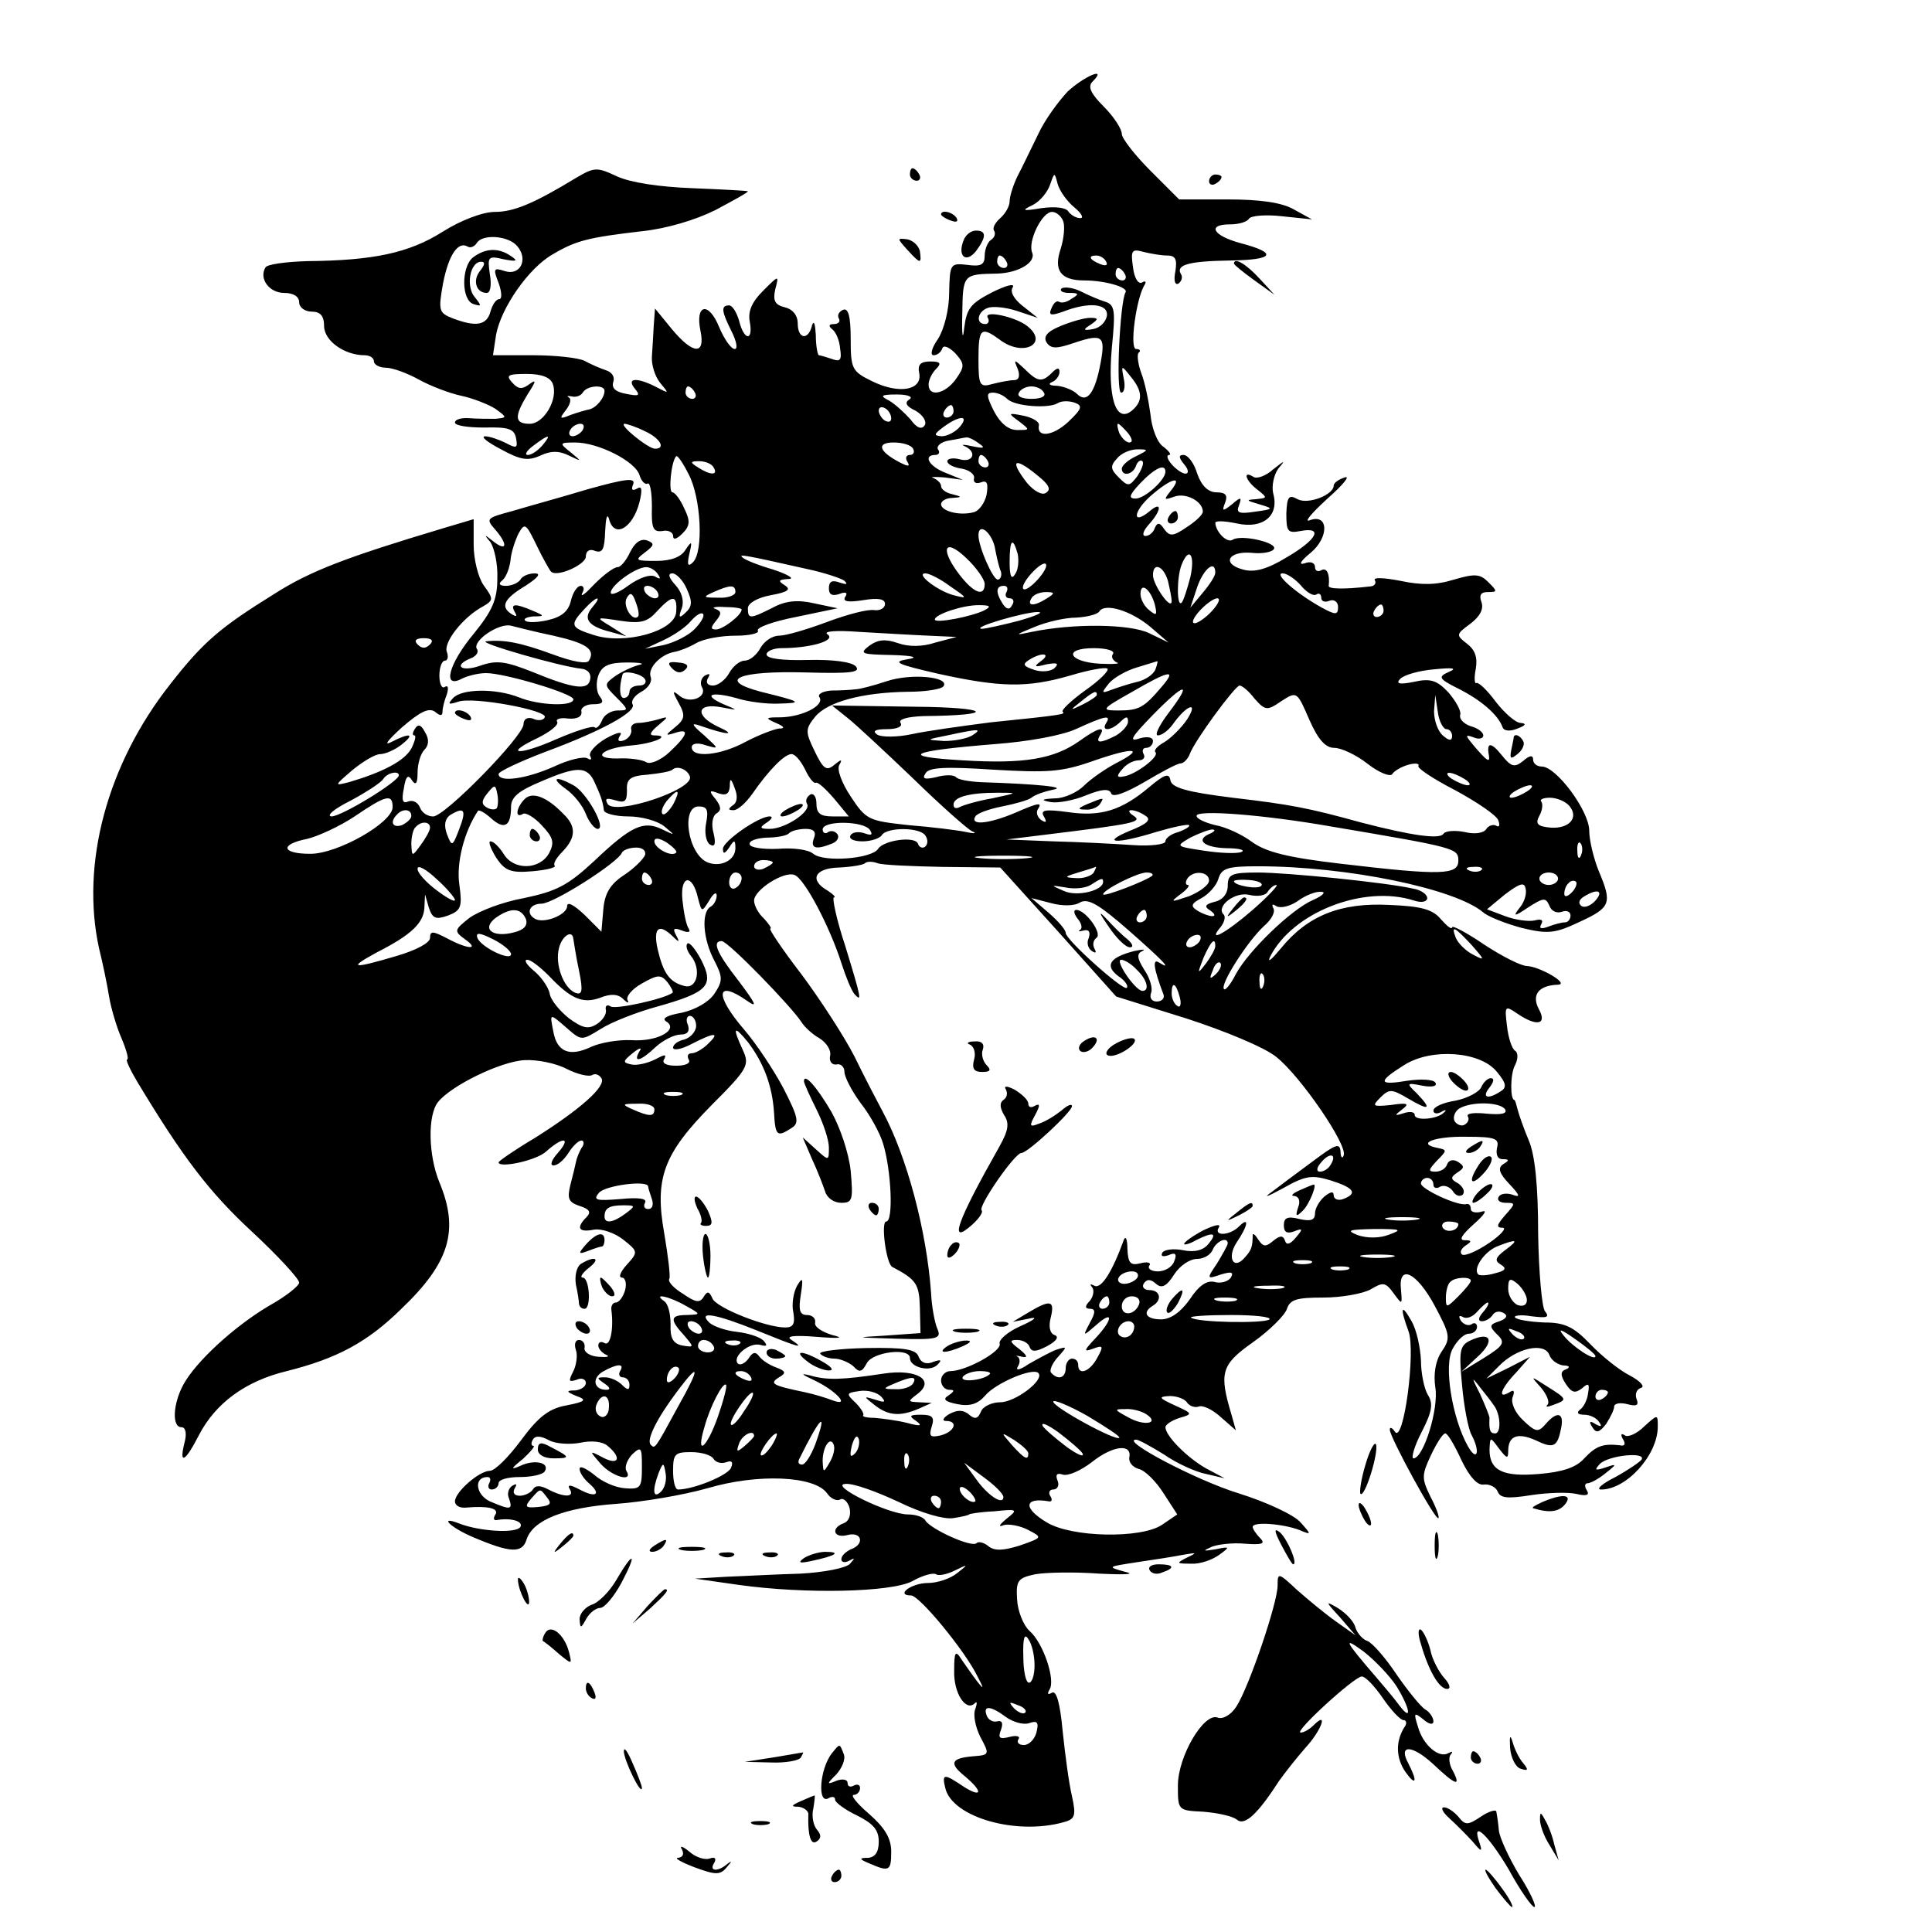 <?xml version="1.0" standalone="no"?>
<!DOCTYPE svg PUBLIC "-//W3C//DTD SVG 20010904//EN"
 "http://www.w3.org/TR/2001/REC-SVG-20010904/DTD/svg10.dtd">
<svg version="1.0" xmlns="http://www.w3.org/2000/svg"
 width="310pt" height="310pt" viewBox="0 0 310 310"
 preserveAspectRatio="xMidYMid meet">
<g transform="translate(0,310) scale(0.1,-0.1)"
fill="#000000" stroke="none">
<path d="M1713 2953 c-15 -16 -37 -46 -47 -68 -11 -22 -25 -52 -33 -67 -7 -14
-13 -33 -13 -41 0 -8 -7 -20 -15 -27 -8 -7 -13 -16 -10 -20 3 -5 1 -11 -5 -15
-5 -3 -10 -15 -10 -25 0 -15 -6 -18 -28 -15 -27 3 -28 2 -29 -44 0 -28 -8 -59
-18 -75 -10 -14 -13 -26 -7 -26 6 0 12 5 14 11 2 6 11 2 21 -8 15 -17 15 -21
1 -41 -17 -24 -44 -30 -44 -9 0 7 5 18 12 25 9 9 7 12 -9 12 -16 0 -21 -5 -18
-19 5 -27 -32 -34 -75 -13 -33 16 -35 20 -35 68 0 37 -4 50 -12 47 -7 -3 -10
-9 -7 -14 3 -5 -1 -9 -8 -9 -8 0 -9 -3 -3 -8 6 -4 12 -18 13 -31 3 -19 0 -22
-13 -17 -9 3 -19 6 -21 6 -2 0 -5 15 -5 33 -1 17 -3 24 -6 15 -6 -25 -23 -22
-23 3 0 13 -8 23 -21 26 -16 4 -19 11 -15 29 6 23 6 23 -20 -3 -18 -18 -24
-33 -21 -49 6 -32 -9 -31 -17 1 -4 14 -11 25 -16 25 -14 0 -12 -10 4 -42 8
-16 10 -28 5 -28 -6 0 -17 16 -25 35 -17 42 -39 37 -30 -6 8 -39 -12 -38 -46
3 l-27 33 -2 -27 c-1 -16 -2 -38 -3 -50 -1 -13 5 -32 13 -42 15 -18 15 -18 -6
-7 -31 16 -49 15 -34 -3 9 -11 6 -12 -14 -8 -17 3 -24 9 -21 19 3 8 -2 16 -12
19 -9 3 -25 10 -34 15 -10 5 -47 9 -83 9 l-64 0 5 33 c8 43 52 107 91 129 37
22 57 27 143 37 39 4 86 18 118 34 28 15 52 28 52 30 0 1 -40 3 -88 5 -54 2
-100 9 -122 19 -32 15 -36 15 -65 -2 -69 -42 -101 -55 -131 -55 -19 0 -54 -13
-84 -32 -54 -34 -111 -46 -217 -47 -34 -1 -64 -5 -67 -10 -11 -18 6 -41 30
-41 15 0 24 -6 24 -15 0 -8 9 -15 20 -15 14 0 20 -7 20 -23 0 -24 33 -47 65
-47 8 0 15 -4 15 -10 0 -5 9 -10 19 -10 11 0 35 -9 53 -19 18 -10 49 -22 68
-26 19 -4 44 -14 55 -21 19 -14 19 -14 0 -16 -11 0 -30 0 -42 1 -13 1 -23 -2
-23 -7 0 -5 21 -8 47 -8 39 1 48 -2 51 -17 3 -16 1 -17 -16 -8 -12 6 -27 11
-34 11 -7 -1 5 -10 26 -21 31 -17 43 -19 63 -10 17 8 30 8 46 0 21 -10 21 -10
3 5 -19 15 -19 16 7 16 37 0 96 -30 103 -52 3 -10 9 -16 13 -14 4 3 7 -14 7
-37 -1 -35 2 -41 17 -39 9 2 17 -2 17 -8 0 -7 6 -5 15 4 12 12 13 20 3 40 -6
14 -15 26 -19 26 -7 0 -2 50 6 58 2 2 11 -11 20 -29 20 -38 24 -124 7 -141 -8
-8 -10 -5 -6 13 5 21 4 22 -6 7 -7 -12 -24 -18 -47 -18 -33 0 -35 1 -19 13 16
12 17 15 4 20 -10 3 -19 -3 -27 -19 -6 -13 -15 -24 -20 -24 -6 0 -22 -12 -37
-27 -15 -16 -23 -22 -20 -15 4 6 3 12 -2 12 -6 0 -13 -11 -16 -24 -4 -17 -15
-26 -37 -31 -17 -4 -33 -4 -36 -1 -4 3 2 6 13 7 18 0 18 1 -1 9 -28 12 -37 12
-29 -2 4 -7 3 -8 -4 -4 -20 12 -14 25 21 46 20 13 26 20 15 20 -9 0 -20 -4
-23 -10 -3 -5 -14 -10 -23 -10 -10 0 -13 3 -7 8 6 4 12 18 14 32 1 14 8 34 13
44 10 18 12 16 29 -19 10 -21 21 -40 23 -42 9 -10 56 11 56 24 0 9 6 13 15 9
12 -4 15 3 16 32 1 20 3 29 6 20 8 -33 38 -16 49 26 5 21 4 27 -4 22 -7 -4
-10 -2 -6 7 4 11 -12 9 -73 -8 -43 -13 -98 -28 -121 -35 -41 -11 -43 -12 -28
-29 21 -24 20 -37 -2 -20 -15 12 -16 12 -5 -1 6 -9 12 -35 11 -58 0 -34 -8
-52 -38 -89 -40 -48 -51 -89 -19 -72 10 5 27 9 39 9 30 0 140 -33 140 -42 0
-12 -55 -10 -87 3 -38 15 -92 14 -106 -1 -9 -10 -8 -11 8 -6 23 9 146 -14 139
-25 -2 -5 -11 -6 -19 -2 -9 3 -15 -1 -15 -9 0 -19 -126 -148 -145 -148 -9 0
-18 6 -21 14 -3 8 -11 13 -19 10 -9 -4 -11 2 -7 21 3 20 7 23 13 13 6 -9 9 -5
9 12 0 15 5 31 11 37 7 7 8 17 1 28 -6 12 -11 14 -16 6 -4 -6 -5 -11 -1 -11 3
0 1 -9 -5 -21 -11 -20 -46 -38 -100 -54 -24 -6 -24 -6 5 19 17 14 37 26 45 26
8 0 24 7 34 15 23 18 14 20 -17 4 -12 -6 -4 4 18 24 29 25 43 32 53 25 8 -7
12 -7 12 0 0 6 3 18 7 28 3 10 2 15 -3 12 -5 -4 -9 5 -9 18 0 13 4 24 9 24 4
0 6 6 3 14 -6 15 26 56 58 73 17 10 17 12 1 34 -9 13 -16 42 -16 65 l0 41 -47
-14 c-157 -47 -215 -69 -273 -106 -87 -54 -114 -77 -167 -145 -101 -128 -144
-288 -114 -424 6 -24 13 -58 16 -77 3 -18 12 -49 20 -67 8 -19 12 -34 9 -34
-3 0 5 -17 17 -37 73 -121 115 -176 183 -239 42 -39 76 -76 76 -82 0 -5 -21
-22 -48 -37 -56 -33 -118 -90 -138 -127 -17 -32 -18 -68 -3 -68 7 0 9 -10 5
-25 -9 -36 1 -31 23 12 27 52 75 87 141 103 80 20 129 46 183 99 79 75 94 127
62 204 -18 44 -19 108 -2 129 21 26 100 65 139 67 20 1 50 -5 67 -14 18 -9 36
-13 41 -10 5 3 11 1 15 -5 8 -13 -34 -50 -107 -96 -32 -19 -58 -37 -58 -39 0
-10 62 3 77 18 27 24 40 22 18 -3 -10 -11 -13 -20 -7 -20 7 0 17 9 24 20 7 11
16 20 21 20 4 0 5 -6 0 -12 -4 -7 -8 -17 -9 -23 -1 -5 -5 -22 -9 -37 -5 -21
-3 -27 15 -33 16 -5 19 -10 11 -18 -17 -17 -13 -25 12 -20 12 2 33 -5 47 -16
24 -19 24 -20 6 -40 -11 -12 -14 -21 -8 -21 5 0 8 -9 5 -20 -3 -11 -10 -20
-15 -20 -5 0 -8 -6 -7 -12 4 -31 -2 -59 -11 -53 -5 3 -10 2 -10 -4 0 -5 6 -12
13 -15 6 -3 1 -4 -13 -3 -14 1 -24 8 -22 15 1 6 -3 12 -9 12 -6 0 -8 -7 -5
-16 3 -8 1 -24 -4 -34 -8 -16 -8 -18 5 -14 8 4 15 1 15 -5 0 -6 -8 -11 -17
-12 -15 0 -15 -2 2 -9 17 -6 15 -9 -16 -15 -28 -5 -45 -18 -73 -56 -20 -27
-42 -49 -50 -49 -17 0 -56 -34 -56 -49 0 -7 8 -11 18 -10 34 3 53 -1 47 -11
-4 -6 -3 -10 2 -9 23 4 43 -2 38 -11 -7 -11 -65 -7 -97 5 -35 14 -17 -5 20
-21 61 -26 80 -27 87 -4 10 31 60 51 144 57 42 3 107 14 146 25 81 24 172 20
192 -8 6 -9 16 -13 21 -10 5 3 12 -3 15 -13 3 -12 -1 -22 -9 -25 -22 -8 -16
-25 6 -19 23 6 28 -15 5 -23 -8 -4 -15 -10 -15 -16 0 -5 6 -6 13 -2 9 5 9 4 1
-5 -6 -7 -42 -14 -80 -16 -38 -1 -91 -4 -119 -5 l-50 -3 70 -10 c107 -15 245
-12 279 6 16 9 33 14 38 11 4 -3 18 0 30 6 22 11 22 10 4 -4 -11 -9 -32 -16
-47 -16 -27 0 -53 -20 -27 -20 14 -1 85 -87 106 -129 11 -21 11 -23 0 -9 -7 9
-18 25 -25 35 -10 16 -12 13 -12 -18 -1 -36 19 -66 33 -52 4 4 4 0 1 -9 -4 -9
0 -29 8 -45 15 -28 15 -29 -11 -31 -36 -3 -40 -11 -14 -32 30 -25 28 -36 -3
-16 -31 21 -34 20 -28 -4 12 -46 113 -75 189 -54 19 5 21 10 14 42 -5 21 -11
67 -15 105 -4 44 -10 65 -17 61 -7 -4 -8 -2 -4 5 10 15 -10 75 -32 94 -10 9
-19 32 -20 50 -2 31 1 35 29 41 17 3 63 4 103 1 43 -2 59 -1 41 3 -29 8 -28 8
17 15 27 4 60 9 75 12 23 4 25 4 8 -4 -18 -9 -18 -10 6 -10 14 -1 34 6 45 14
18 13 18 14 -6 9 -20 -3 -21 -3 -6 4 10 4 34 7 54 5 27 -2 33 0 24 9 -7 7 -12
15 -12 18 0 9 49 5 75 -5 19 -8 20 -8 2 12 -10 12 -55 33 -100 47 -68 21 -191
86 -164 86 4 0 24 -11 45 -24 20 -14 51 -28 67 -31 l30 -7 -30 16 c-30 17 -65
52 -65 66 0 4 10 11 23 15 21 6 21 7 -8 20 -26 12 -27 14 -8 15 12 0 25 -5 28
-11 4 -5 12 -8 18 -6 7 3 23 -5 36 -17 l24 -21 -7 25 c-20 67 -17 80 34 116
27 19 52 44 55 54 5 15 16 18 58 18 29 0 63 6 76 13 20 12 24 12 37 -6 14 -19
14 -19 12 5 -5 43 25 29 54 -25 25 -47 26 -52 11 -74 -10 -15 -13 -36 -10 -57
6 -34 -19 -114 -35 -114 -4 0 1 19 13 42 17 33 19 46 10 60 -6 10 -11 35 -11
55 -1 21 -7 49 -15 63 -17 30 -19 22 -5 -16 12 -32 -8 -183 -22 -161 -4 6 -8
8 -8 3 0 -12 73 -146 78 -142 2 2 -4 18 -13 35 -14 29 -14 34 1 66 9 19 19 35
23 35 4 0 15 -19 26 -43 13 -27 26 -41 36 -39 9 1 19 -4 22 -11 4 -11 16 -12
54 -6 26 4 59 5 72 2 17 -4 22 -2 17 6 -4 6 -3 11 1 11 5 0 18 7 29 16 19 15
19 16 -1 9 -16 -5 -17 -4 -8 6 14 14 75 20 67 7 -3 -4 -22 -17 -42 -28 -20
-10 -31 -19 -24 -20 41 -1 92 55 92 101 0 20 0 20 -22 0 -11 -11 -26 -18 -31
-14 -6 4 -7 1 -3 -6 5 -8 3 -12 -5 -10 -27 3 -38 -1 -57 -21 -13 -15 -36 -22
-72 -25 -58 -5 -80 5 -80 39 1 21 1 21 15 2 13 -17 15 -17 15 -4 0 24 15 30
44 17 29 -14 35 -11 41 20 5 25 -7 27 -25 6 -12 -14 -16 -13 -36 6 -13 12 -20
28 -17 37 4 10 2 13 -5 8 -20 -12 -14 6 11 32 l22 25 -35 -18 -35 -17 20 20
c28 29 73 39 81 18 3 -9 14 -16 23 -17 9 0 11 -3 4 -6 -9 -3 -10 -9 -1 -23 10
-15 15 -16 26 -8 11 10 13 8 10 -8 -1 -10 -7 -22 -13 -26 -6 -5 -3 -8 7 -8 9
0 20 -5 24 -12 5 -7 3 -8 -6 -3 -9 6 -11 4 -5 -5 6 -10 11 -9 22 5 7 11 13 23
13 28 0 5 9 7 21 4 15 -4 19 -2 15 8 -3 8 0 16 7 18 7 2 -1 11 -18 20 -16 8
-45 31 -63 50 -27 28 -41 35 -74 35 -22 1 -43 4 -47 8 -3 3 9 5 26 2 25 -3 30
-2 22 8 -5 6 -10 63 -11 125 0 76 -5 126 -15 149 -8 19 -16 42 -18 50 -2 8 -4
15 -5 15 -7 0 -7 42 1 56 5 10 5 20 0 23 -5 3 -11 21 -13 40 -4 32 -3 33 16
20 32 -22 49 -18 35 7 -12 23 0 38 31 39 19 1 -29 29 -50 30 -9 0 -39 15 -68
34 -28 19 -52 32 -52 28 -1 -4 -8 2 -18 13 -13 16 -32 21 -83 23 -78 4 -131
-17 -174 -70 -15 -18 -22 -24 -17 -13 36 71 150 116 231 90 12 -4 21 -2 21 4
0 6 -10 13 -22 15 -43 10 -203 26 -250 26 -42 0 -48 -3 -48 -21 0 -13 -8 -23
-21 -26 -16 -4 -17 -8 -7 -14 7 -5 9 -9 3 -9 -5 0 -16 4 -24 9 -11 7 -10 11 7
20 11 6 24 20 27 31 5 17 15 20 63 20 145 0 317 -36 362 -74 8 -7 36 -18 62
-25 42 -10 53 -9 93 10 50 23 52 30 30 82 -8 20 -15 49 -15 64 0 32 -53 103
-76 103 -8 0 -14 5 -14 11 0 8 -6 7 -16 -2 -14 -11 -19 -10 -35 10 -17 21 -24
20 -20 -1 2 -13 -3 -9 -23 14 -15 18 -16 20 -2 15 9 -4 16 -2 16 3 0 5 -9 12
-21 15 -11 4 -18 12 -16 18 2 6 -7 22 -19 36 -18 19 -28 23 -55 17 -24 -5 -30
-3 -22 5 6 6 30 13 54 15 30 3 38 2 24 -4 -18 -8 -17 -11 15 -27 36 -18 64
-42 71 -62 2 -6 12 -7 24 -2 13 5 15 8 5 9 -8 0 -26 16 -40 34 -14 19 -28 32
-31 30 -3 -2 -4 8 -1 23 3 18 -1 30 -14 40 -18 14 -18 15 5 32 16 12 22 24 18
35 -4 11 -1 16 10 16 16 0 16 1 1 16 -13 13 -21 14 -55 4 -29 -9 -53 -9 -86
-2 -26 5 -44 6 -41 1 3 -5 -1 -10 -8 -10 -43 -5 -67 -4 -66 1 2 19 -3 30 -12
25 -5 -3 -10 -1 -10 5 0 7 -7 10 -17 6 -10 -3 -6 4 10 17 30 25 29 64 -2 52
-9 -3 4 12 29 35 25 22 37 37 28 34 -10 -3 -18 -9 -18 -13 0 -15 -41 -31 -58
-22 -14 8 -17 4 -18 -23 0 -29 2 -32 23 -28 37 7 26 -14 -22 -42 -31 -19 -52
-25 -70 -20 -35 9 -25 30 13 27 17 -2 33 1 36 6 7 10 -52 24 -66 15 -9 -6 -27
12 -28 27 0 4 16 3 35 -1 41 -9 68 12 58 48 -3 12 1 30 8 40 12 14 11 14 -8
-1 -12 -11 -27 -16 -32 -12 -18 11 -12 -7 7 -21 16 -13 16 -13 -3 -15 -16 -1
-16 -2 5 -8 24 -7 24 -8 -6 -12 -26 -4 -31 -2 -26 10 5 14 3 14 -11 2 -15 -12
-17 -12 -11 3 4 11 1 16 -14 16 -13 0 -24 10 -31 30 -5 17 -15 30 -22 30 -8 0
-8 -4 1 -15 7 -8 8 -15 2 -15 -5 0 -15 7 -22 15 -7 8 -9 15 -4 15 4 0 0 6 -9
13 -10 6 -19 30 -21 52 -3 22 -9 52 -15 67 -5 14 -7 29 -4 32 4 3 2 6 -4 6
-11 0 0 80 13 102 4 6 2 8 -3 5 -6 -4 -13 6 -15 24 -4 27 -2 30 16 25 12 -3
29 -6 39 -6 13 0 16 -6 13 -25 -3 -15 -1 -23 5 -20 5 4 7 10 4 15 -9 15 12 21
79 22 71 1 77 12 16 28 -44 12 -54 30 -16 30 14 0 27 4 30 9 3 5 27 7 53 4
l48 -5 -29 16 c-19 11 -54 16 -106 16 l-78 0 -46 46 c-25 25 -46 52 -46 59 0
8 -13 28 -29 44 -21 21 -26 32 -18 40 25 25 -13 9 -40 -16z m10 -185 c12 -10
17 -18 10 -18 -6 0 -15 5 -19 11 -4 6 -21 8 -43 5 -30 -5 -33 -4 -14 5 12 6
24 21 28 33 7 20 7 20 12 1 3 -11 15 -28 26 -37z m-17 -23 c3 -8 1 -28 -4 -44
-12 -35 0 -51 38 -51 33 0 71 -11 66 -19 -9 -15 -16 -161 -7 -161 5 0 7 10 4
23 -4 21 -4 22 11 3 20 -24 20 -40 2 -55 -26 -21 -39 22 -32 101 6 60 5 69
-11 74 -10 3 -28 11 -40 17 -13 6 -26 7 -30 4 -3 -4 2 -7 13 -7 15 0 16 -2 4
-9 -8 -6 -17 -8 -21 -5 -4 2 -9 -3 -12 -11 -5 -11 -1 -12 19 -5 41 16 73 13
70 -7 -2 -10 -11 -19 -22 -21 -16 -3 -17 -1 -4 7 13 9 13 11 -1 11 -9 0 -30
-6 -47 -13 -22 -9 -28 -17 -23 -26 7 -11 16 -11 45 -1 45 15 50 11 42 -32 -9
-49 -22 -66 -38 -50 -6 6 -21 12 -32 13 -12 0 -15 3 -8 6 6 2 12 10 12 16 0 8
-4 7 -12 -1 -16 -16 -23 -15 -44 6 -17 16 -18 16 -11 0 4 -11 2 -18 -6 -18 -7
0 -22 -3 -34 -6 -21 -6 -23 -3 -23 40 0 49 4 53 34 31 38 -29 80 -6 44 22 -19
15 -71 26 -63 13 3 -5 1 -10 -4 -10 -16 0 -13 20 4 26 8 3 29 1 47 -5 l33 -11
-24 19 c-14 11 -21 23 -16 30 4 7 -11 3 -33 -8 -35 -18 -41 -26 -45 -58 -2
-21 -4 -11 -3 23 1 64 1 64 56 65 34 1 63 18 56 34 -7 18 16 65 32 65 7 0 15
-7 18 -15z m-876 -40 c18 -21 5 -48 -20 -40 -18 6 -19 4 -10 -19 5 -14 6 -26
1 -26 -5 0 -11 -9 -14 -20 -6 -22 -23 -25 -60 -11 -23 9 -24 12 -16 57 9 45
24 68 40 58 4 -2 10 0 14 6 9 15 51 12 65 -5z m785 -25 c3 -5 1 -10 -4 -10 -6
0 -11 5 -11 10 0 6 2 10 4 10 3 0 8 -4 11 -10z m160 0 c3 -6 -1 -7 -9 -4 -18
7 -21 14 -7 14 6 0 13 -4 16 -10z m30 -20 c3 -5 1 -10 -4 -10 -6 0 -11 5 -11
10 0 6 2 10 4 10 3 0 8 -4 11 -10z m-918 -176 c9 -24 -14 -64 -37 -64 -25 0
-25 12 -3 48 13 20 14 24 3 16 -12 -9 -18 -9 -28 2 -11 12 -7 14 23 14 23 0
38 -5 42 -16z m83 -11 c0 -12 -14 -28 -25 -30 -5 -1 -19 -5 -30 -9 -17 -7 -18
-6 -7 8 7 9 9 18 5 20 -4 3 -3 3 4 2 7 -2 15 1 18 6 7 12 35 13 35 3z m145 -3
c3 -5 1 -10 -4 -10 -6 0 -11 5 -11 10 0 6 2 10 4 10 3 0 8 -4 11 -10z m560 0
c4 -6 -5 -10 -20 -10 -15 0 -24 4 -20 10 3 6 12 10 20 10 8 0 17 -4 20 -10z
m-216 -11 c-8 -5 -5 -11 10 -18 12 -7 18 -17 15 -23 -5 -8 -13 -5 -23 9 -9 10
-24 24 -34 30 -16 8 -14 10 13 10 17 0 26 -4 19 -8z m157 1 c12 -12 66 -16 81
-7 6 4 18 4 27 1 14 -5 12 -10 -10 -31 -25 -23 -51 -26 -47 -5 1 5 -10 12 -25
15 -25 5 -25 4 -7 -9 18 -14 18 -14 -3 -14 -14 0 -27 11 -37 30 -12 24 -13 30
-2 30 7 0 17 -4 23 -10z m-186 -31 c0 -6 -4 -7 -10 -4 -5 3 -10 11 -10 16 0 6
5 7 10 4 6 -3 10 -11 10 -16z m100 11 c0 -5 -5 -10 -11 -10 -5 0 -7 5 -4 10 3
6 8 10 11 10 2 0 4 -4 4 -10z m10 -25 c-7 -8 -20 -15 -29 -15 -13 1 -13 3 3
15 26 19 42 19 26 0z m-605 -5 c-3 -5 -11 -10 -16 -10 -6 0 -7 5 -4 10 3 6 11
10 16 10 6 0 7 -4 4 -10z m100 -2 c24 -11 34 -28 16 -28 -11 0 -59 39 -49 40
4 0 19 -5 33 -12z m775 -3 c7 -9 8 -15 2 -15 -5 0 -12 7 -16 15 -3 8 -4 15 -2
15 2 0 9 -7 16 -15z m-940 -20 c-7 -8 -17 -15 -23 -15 -6 0 -2 7 9 15 25 19
30 19 14 0z m700 4 c12 -8 9 -9 -10 -5 -14 3 -19 3 -12 0 20 -9 14 -27 -8 -21
-11 3 -20 1 -20 -3 0 -5 10 -10 23 -12 12 -2 21 -9 20 -15 -2 -7 3 -10 11 -7
10 4 12 -2 9 -20 -3 -13 -12 -26 -21 -28 -23 -6 -52 2 -52 13 0 5 8 10 18 10
16 1 16 2 0 6 -10 2 -18 8 -18 13 0 5 -6 10 -12 13 -7 2 1 2 17 1 l30 -4 -27
11 c-27 10 -38 29 -17 29 5 0 8 4 4 9 -3 5 5 12 17 14 13 2 25 5 28 5 3 1 12
-3 20 -9z m-105 -9 c3 -5 1 -10 -5 -10 -6 0 -8 -5 -4 -11 5 -8 1 -8 -14 0 -32
17 -36 31 -8 31 14 0 28 -4 31 -10z m358 -12 c-13 -6 -23 -15 -23 -20 0 -13
18 -10 23 5 2 6 7 10 10 7 3 -3 -1 -13 -8 -24 -13 -17 -15 -17 -30 -2 -13 13
-14 18 -3 30 7 9 22 15 33 15 19 0 18 -1 -2 -11z m-238 -8 c3 -5 1 -10 -4 -10
-6 0 -11 5 -11 10 0 6 2 10 4 10 3 0 8 -4 11 -10z m-440 -10 c8 -13 -5 -13
-25 0 -13 8 -13 10 2 10 9 0 20 -4 23 -10z m527 -19 c12 -11 14 -17 6 -22 -6
-4 -19 3 -30 16 -31 40 -19 43 24 6z m198 12 c0 -13 -33 -43 -48 -43 -12 0
-10 6 8 25 23 24 40 32 40 18z m9 -30 c-12 -15 -12 -16 5 -10 18 7 46 -7 46
-24 0 -5 -12 -16 -26 -25 -22 -15 -27 -15 -36 -3 -7 11 -11 11 -15 2 -2 -7 -9
-13 -15 -13 -6 0 -4 8 5 18 21 23 22 39 2 22 -29 -24 -27 -1 1 24 33 29 53 34
33 9z m-283 -90 c3 -16 7 -34 10 -40 2 -7 -1 -13 -5 -13 -8 0 -31 53 -31 71 0
21 20 6 26 -18z m-16 -60 c0 -21 -17 -15 -39 13 -33 42 -27 63 9 29 17 -16 30
-35 30 -42z m53 48 c2 -10 1 -25 -4 -32 -6 -10 -9 -4 -9 19 0 36 5 42 13 13z
m-338 -24 c28 -6 55 -15 60 -19 6 -6 3 -6 -7 -3 -13 5 -18 2 -18 -9 0 -10 5
-13 17 -9 10 4 14 2 9 -5 -4 -7 4 -9 29 -5 24 4 35 2 35 -6 0 -7 -8 -11 -17
-10 -10 2 -44 -7 -76 -19 -32 -12 -66 -22 -77 -22 -11 0 -24 -9 -30 -20 -6
-11 -17 -20 -25 -20 -8 0 -19 -9 -25 -20 -6 -11 -18 -20 -26 -20 -9 0 -12 5
-8 12 4 7 3 8 -5 4 -6 -4 -8 -12 -5 -18 10 -16 -18 -28 -35 -15 -12 10 -13 9
-2 -11 11 -20 10 -26 -6 -39 -16 -13 -16 -14 0 -9 24 8 21 -3 -9 -31 -14 -13
-31 -20 -37 -16 -6 4 -27 7 -45 6 -45 -1 -27 17 22 21 35 3 64 16 36 16 -9 0
-7 5 6 16 17 14 17 15 1 10 -10 -3 -25 -6 -33 -6 -8 0 -13 -5 -11 -11 1 -6 -4
-14 -12 -17 -9 -3 -11 0 -6 8 5 7 -5 5 -23 -5 -17 -10 -28 -23 -25 -28 3 -6 1
-7 -4 -4 -6 4 -31 -2 -54 -13 -45 -20 -89 -26 -89 -12 0 4 34 20 76 36 89 33
146 64 139 76 -3 5 3 14 14 20 11 6 18 16 15 24 -5 14 16 36 38 40 7 1 23 7
35 14 12 7 40 12 63 12 23 0 39 4 36 8 -3 5 25 15 61 22 l67 14 -38 8 c-26 6
-46 4 -66 -7 -36 -18 -40 -19 -40 -1 0 8 15 17 37 21 27 5 33 9 22 16 -11 7
-10 9 6 10 11 0 0 7 -24 15 -24 7 -47 16 -50 20 -6 5 2 4 104 -19z m615 -13
c-5 -19 -11 -38 -14 -41 -8 -8 -8 41 0 61 12 30 22 16 14 -20z m-245 -4 c-10
-11 -20 -18 -23 -15 -3 3 3 14 13 25 10 11 20 18 23 15 3 -3 -3 -14 -13 -25z
m-609 8 c5 -7 3 -8 -5 -3 -8 4 -25 -2 -42 -14 -16 -12 -29 -17 -29 -12 0 12
40 41 57 41 6 0 15 -5 19 -12z m818 -10 c3 -13 6 -27 6 -33 -1 -15 -30 27 -30
42 0 22 17 15 24 -9z m76 13 c0 -5 -9 -19 -20 -32 l-20 -24 11 33 c10 29 29
45 29 23z m-848 -26 c9 -20 9 -28 -2 -38 -10 -10 -12 -8 -6 7 4 12 0 26 -10
37 -11 12 -13 19 -5 19 6 0 17 -11 23 -25z m423 4 c28 -19 28 -20 5 -14 -26 7
-62 35 -45 35 6 0 24 -9 40 -21z m562 2 c9 -11 20 -18 25 -15 4 3 8 1 8 -5 0
-6 6 -8 13 -5 8 3 14 -2 14 -10 0 -13 -4 -13 -26 -1 -40 22 -78 55 -63 55 7 0
20 -9 29 -19z m-1032 -11 c3 -5 2 -10 -4 -10 -5 0 -13 5 -16 10 -3 6 -2 10 4
10 5 0 13 -4 16 -10z m125 0 c0 -5 -12 -10 -27 -9 -25 0 -26 1 -8 9 27 12 35
12 35 0z m435 0 c-3 -5 -1 -10 5 -10 6 0 8 -5 4 -11 -4 -8 -9 -7 -15 2 -12 19
-11 29 2 29 5 0 7 -4 4 -10z m238 -20 c4 -17 3 -19 -9 -9 -8 6 -14 18 -14 26
0 20 16 8 23 -17z m-829 -19 c-9 -10 -26 18 -18 30 5 9 9 8 14 -7 4 -10 6 -21
4 -23z m656 29 c-20 -13 -33 -13 -25 0 3 6 14 10 23 10 15 0 15 -2 2 -10z
m-730 -15 c-15 -18 -6 -30 30 -39 l25 -7 -25 16 c-25 15 -24 15 15 9 33 -5 44
-2 59 15 25 27 33 27 31 -1 -2 -31 -83 -53 -132 -37 -38 12 -39 16 -16 41 20
22 31 24 13 3z m995 -5 c-10 -11 -23 -20 -28 -20 -6 0 -2 9 8 20 10 11 23 20
28 20 6 0 2 -9 -8 -20z m-755 2 c0 -9 -30 -32 -41 -32 -9 0 -9 3 0 14 9 11 9
15 -1 19 -7 2 -1 4 14 3 16 0 28 -2 28 -4z m390 -1 c-19 -10 -80 -22 -80 -15
0 8 44 23 70 23 19 0 21 -2 10 -8z m266 -27 l29 -25 -31 15 c-31 15 -122 16
-189 2 -28 -6 -27 -5 5 8 19 8 49 15 67 15 17 1 34 5 37 10 9 14 51 1 82 -25z
m374 26 c0 -5 -5 -10 -11 -10 -5 0 -7 5 -4 10 3 6 8 10 11 10 2 0 4 -4 4 -10z
m-1106 -30 c-10 -10 -32 -21 -49 -25 l-30 -6 30 14 c17 8 36 21 44 31 8 9 16
14 19 11 3 -3 -3 -14 -14 -25z m521 14 c-27 -7 -54 -13 -60 -13 -17 2 69 27
90 27 11 0 -2 -6 -30 -14z m-747 -24 c53 -12 68 -22 57 -40 -3 -6 -26 -2 -58
10 -52 19 -78 24 -107 21 -15 -2 121 -41 153 -44 10 -1 16 -8 14 -17 -3 -18
-25 -16 -93 12 -43 17 -57 19 -83 10 -31 -11 -45 0 -15 12 8 3 13 10 9 15 -7
13 36 42 55 37 8 -2 39 -10 68 -16z m602 0 l45 -2 -34 -9 c-21 -7 -43 -7 -60
-1 -20 7 -32 6 -46 -4 -17 -13 -13 -14 36 -15 36 -1 44 -4 24 -7 -24 -4 -15
-8 50 -23 100 -22 143 -23 212 -3 30 9 57 14 60 11 3 -3 -13 -19 -36 -35 -22
-16 -38 -31 -36 -34 5 -4 3 -5 -115 -17 -47 -6 -104 -14 -127 -19 -23 -5 -48
-5 -55 -1 -9 6 -4 9 15 9 16 0 26 4 22 10 -4 6 11 10 37 11 119 1 108 14 -13
15 l-134 2 25 -20 c14 -11 61 -55 105 -97 44 -43 87 -81 95 -85 8 -3 4 -4 -10
-1 -14 3 -55 8 -92 11 -64 7 -68 8 -93 46 -14 21 -23 44 -18 51 5 9 3 9 -8 0
-13 -11 -18 -7 -32 22 -15 31 -15 35 1 55 20 24 76 39 149 40 28 0 54 4 57 9
10 15 -52 21 -91 8 -21 -7 -44 -13 -50 -13 -7 -1 -25 -2 -39 -2 -14 -1 -23 -6
-19 -11 8 -13 -27 -31 -62 -32 -25 0 -26 -1 -8 -9 14 -6 15 -9 5 -9 -8 -1 -32
-10 -53 -21 -40 -22 -87 -27 -87 -9 0 6 9 8 23 3 21 -6 21 -6 -3 16 -21 18
-22 21 -5 15 43 -15 58 -15 27 -1 -38 18 -34 39 6 31 27 -5 27 -5 3 5 -34 15
-21 21 20 10 18 -6 50 -10 69 -9 39 1 36 3 -29 19 -72 19 -36 34 72 31 72 -2
89 0 80 10 -7 7 -37 11 -77 10 -40 -1 -66 2 -66 9 0 5 11 10 24 10 46 0 88 12
74 22 -8 5 12 7 52 4 36 -2 85 -5 110 -6z m-800 -14 c-7 -7 -13 -7 -20 0 -6 6
-3 10 10 10 13 0 16 -4 10 -10z m1096 -15 c-4 -5 0 -11 6 -14 7 -2 -5 -3 -27
-2 -51 3 -60 25 -10 25 20 0 34 -4 31 -9z m-116 -12 c-12 -9 -10 -10 9 -5 17
3 21 2 13 -6 -5 -5 -20 -7 -32 -3 -18 6 -20 9 -9 16 20 13 37 11 19 -2z m-645
-6 c-11 -3 -28 -11 -38 -18 -18 -13 -18 -14 2 -34 20 -20 20 -21 2 -21 -10 0
-22 -7 -25 -16 -4 -9 -9 -14 -12 -11 -3 3 -31 -6 -61 -19 -61 -27 -87 -25 -30
2 20 10 34 21 31 26 -3 4 5 7 18 5 14 -1 22 3 21 11 -2 6 7 12 18 12 16 0 19
3 11 13 -5 7 -6 21 -2 33 6 16 17 21 47 21 21 0 29 -2 18 -4z m829 -7 c-3 -8
-16 -17 -29 -20 -13 -3 -31 -9 -42 -13 -16 -6 -16 -5 -4 10 7 9 28 21 45 26
17 5 32 10 33 10 1 1 0 -5 -3 -13z m-819 -16 c3 -5 -1 -10 -9 -10 -9 0 -16 -4
-16 -10 0 -5 -4 -10 -9 -10 -7 0 -8 17 -2 38 2 7 31 1 36 -8z m829 -12 c-28
-33 -36 -38 -69 -38 -29 0 -28 2 20 29 62 36 74 38 49 9z m11 -42 c-15 -20
-23 -36 -17 -36 6 0 17 8 24 18 22 31 42 38 23 8 -10 -15 -27 -31 -37 -37 -11
-6 -17 -13 -14 -16 7 -7 -33 -37 -52 -39 -10 -2 -11 1 -1 12 6 8 18 14 26 14
8 0 11 5 8 10 -3 6 -1 10 4 10 6 0 11 5 11 11 0 6 -9 8 -22 4 -18 -6 -12 3 22
38 52 53 64 54 25 3z m138 23 c17 -19 20 -20 43 -4 25 16 25 16 45 -30 14 -32
26 -45 40 -45 11 0 35 -11 54 -26 18 -14 36 -21 39 -16 3 5 15 12 26 15 11 3
18 2 16 -2 -3 -3 24 -21 59 -39 35 -19 66 -40 69 -48 3 -8 2 -12 -3 -9 -5 3
-13 0 -16 -5 -4 -7 -19 -9 -35 -5 -15 3 -31 2 -34 -3 -6 -9 -50 -3 -131 18
-87 24 -114 29 -207 40 -73 9 -98 16 -100 28 -2 12 -9 10 -34 -11 -44 -37 -77
-48 -131 -40 -37 5 -44 3 -38 -7 5 -9 4 -11 -4 -6 -6 4 -9 12 -6 17 8 12 3 12
-38 -6 -41 -17 -71 -20 -62 -5 3 5 22 12 43 16 20 4 42 10 47 14 6 5 21 10 35
13 23 4 -24 9 -117 12 -18 1 -36 4 -39 8 -4 4 -18 4 -32 0 -18 -4 -23 -3 -17
6 5 10 33 11 109 6 87 -5 109 -4 160 14 66 23 85 21 36 -4 -17 -9 -40 -25 -51
-36 -10 -10 -31 -20 -46 -20 -22 -1 -24 -3 -7 -6 12 -2 38 3 57 11 25 10 37
11 40 3 2 -7 22 0 53 18 27 16 53 30 58 30 5 0 12 7 15 15 8 22 73 110 80 110
4 0 15 -9 24 -21z m-253 6 c0 -2 -10 -9 -22 -15 -22 -11 -22 -10 -4 4 21 17
26 19 26 11z m561 -55 c5 0 9 -5 9 -11 0 -8 -5 -8 -15 1 -8 7 -14 24 -14 39
l2 26 4 -27 c2 -16 9 -28 14 -28z m-546 10 c-9 -14 8 -13 23 2 9 9 12 9 12 0
0 -6 -9 -16 -19 -22 -25 -13 -34 -13 -26 0 10 16 -4 12 -33 -9 -41 -29 -89
-37 -187 -31 -105 6 -86 15 51 26 54 4 108 14 130 24 46 21 58 24 49 10z
m-215 -20 c-8 -5 -28 -9 -45 -9 -30 2 -30 2 5 9 51 11 57 11 40 0z m-268 -55
c6 -13 14 -23 17 -21 3 2 16 -10 29 -25 l24 -29 -26 0 c-20 0 -26 5 -26 21 0
11 -5 17 -10 14 -6 -4 -8 -10 -5 -15 7 -12 -35 -40 -60 -40 -16 0 -17 2 -5 10
8 5 11 10 5 10 -18 0 -75 -40 -75 -52 0 -9 3 -8 10 2 8 13 10 13 10 -1 0 -19
-23 -31 -44 -23 -32 12 -44 90 -15 90 14 0 16 -6 12 -27 -3 -15 0 -30 6 -34 8
-5 10 1 6 18 -4 14 -2 28 5 32 8 5 7 11 -2 23 -11 13 -10 15 5 9 12 -4 17 -1
18 11 0 14 2 14 8 -3 5 -12 4 -23 -3 -27 -8 -6 -8 -8 1 -8 7 0 20 12 30 26 27
39 52 64 63 64 6 0 15 -11 22 -25z m-338 -20 c10 -22 13 -30 15 -45 0 -5 18
-10 39 -10 21 0 47 -7 58 -16 18 -15 18 -15 -3 -5 -30 15 -50 6 -109 -50 -43
-40 -61 -49 -113 -60 -34 -6 -73 -21 -88 -32 -24 -19 -25 -21 -7 -34 24 -17 6
-17 -28 1 -23 12 -28 13 -28 1 0 -8 -23 -20 -54 -29 -71 -21 -79 -20 -31 6 55
28 75 47 76 72 l1 21 6 -21 c6 -18 11 -20 31 -13 21 8 23 14 18 50 -5 35 8 85
30 118 2 2 11 -3 21 -12 21 -19 32 -13 32 18 0 16 12 26 48 41 58 25 74 25 86
-1z m153 9 c7 -21 -120 -63 -132 -44 -5 9 -2 10 12 6 16 -5 19 -2 19 16 -1 18
5 23 33 25 19 2 37 5 40 8 7 7 24 1 28 -11z m-467 2 c0 -10 -92 -66 -108 -66
-9 1 4 12 30 25 26 14 49 29 53 35 6 10 25 14 25 6z m1710 -6 c8 -5 11 -10 5
-10 -5 0 -17 5 -25 10 -8 5 -10 10 -5 10 6 0 17 -5 25 -10z m-1553 -47 c-3 -3
-11 -2 -17 2 -8 5 -7 11 2 22 12 15 13 14 16 -1 2 -10 1 -20 -1 -23z m1653 27
c-8 -5 -19 -10 -25 -10 -5 0 -3 5 5 10 8 5 20 10 25 10 6 0 3 -5 -5 -10z
m-1370 -21 c-7 -11 -14 -18 -17 -15 -3 3 0 12 7 21 18 21 23 19 10 -6z m512
10 c-23 -4 -47 -11 -52 -14 -6 -3 -10 -2 -10 4 0 12 25 19 70 19 34 0 34 0 -8
-9z m-962 -14 c0 -25 -88 -75 -132 -75 -46 0 -50 15 -5 24 17 4 52 20 76 36
50 34 61 37 61 15z m1888 2 c16 -19 0 -37 -30 -35 -21 2 -25 6 -18 19 5 9 6
19 3 23 -3 3 3 6 14 6 11 0 25 -6 31 -13z m-1858 -16 c0 -5 -7 -11 -15 -15
-15 -5 -20 5 -8 17 9 10 23 9 23 -2z m77 -21 c-11 -29 -12 -29 -20 -8 -5 14
-3 24 5 30 23 14 27 9 15 -22z m1101 21 c10 -6 3 -13 -25 -24 -48 -20 -22 -22
42 -2 27 8 51 13 53 11 2 -2 -6 -7 -17 -11 -12 -3 -21 -10 -21 -15 0 -5 -24
-8 -52 -6 -29 2 -87 5 -128 6 l-75 3 65 8 c139 17 154 20 139 30 -8 5 -9 9 -4
9 6 0 16 -4 23 -9z m297 -17 c201 -34 205 -35 205 -55 0 -23 -27 -24 -188 -5
-86 10 -121 19 -143 35 -16 12 -42 24 -59 27 -16 4 -30 10 -30 15 0 10 106 2
215 -17z m-1445 -2 c0 -5 -7 -17 -15 -28 -14 -19 -14 -19 -15 2 0 11 3 24 7
27 9 10 23 9 23 -1z m706 -4 c5 -8 2 -9 -9 -5 -9 3 -19 2 -22 -3 -4 -6 5 -10
19 -10 14 0 28 5 31 10 8 13 62 13 70 -1 4 -6 4 -13 0 -17 -4 -4 -10 -2 -12 4
-4 13 -55 6 -64 -8 -10 -16 -87 -22 -104 -8 -8 7 -33 10 -57 8 -24 -1 -44 2
-45 7 -2 6 11 10 27 11 16 0 33 3 36 7 4 4 16 7 27 7 13 0 17 -5 13 -15 -6
-16 3 -19 28 -9 9 3 13 10 10 15 -3 5 -10 7 -15 4 -5 -4 -9 -1 -9 4 0 15 67
14 76 -1z m547 -5 c-26 -10 -12 -23 25 -24 20 0 31 -3 24 -6 -7 -3 -34 -2 -60
2 -46 7 -46 7 -22 21 14 7 30 13 35 13 6 0 4 -3 -2 -6z m-858 -31 c-7 -8 -35
7 -35 18 0 6 7 6 20 -2 10 -7 17 -14 15 -16z m1452 -4 c-3 -8 -6 -5 -6 6 -1
11 2 17 5 13 3 -3 4 -12 1 -19z m-1502 0 c-3 -7 -18 -22 -35 -33 -21 -14 -30
-29 -32 -55 l-3 -35 -27 27 c-17 16 -28 22 -28 14 0 -14 -38 -29 -52 -20 -15
9 -8 24 11 24 19 0 123 66 129 82 2 4 12 8 23 8 10 0 16 -5 14 -12z m613 -5
c-21 -2 -55 -2 -75 0 -21 2 -4 4 37 4 41 0 58 -2 38 -4z m-918 -67 c0 -4 -13
3 -30 16 -16 12 -30 27 -30 34 0 7 14 -1 30 -16 17 -15 30 -31 30 -34z m510
60 c0 -2 -7 -6 -15 -10 -8 -3 -15 -1 -15 4 0 6 7 10 15 10 8 0 15 -2 15 -4z
m273 -7 l92 -1 93 -103 93 -104 112 -35 c62 -20 127 -47 145 -62 39 -31 115
-142 108 -158 -2 -6 -5 -3 -5 6 -1 15 -8 12 -44 -15 -23 -17 -54 -40 -67 -50
-14 -10 -6 -7 18 6 37 21 47 22 77 13 38 -12 44 -21 20 -30 -8 -3 -15 0 -15 6
0 7 -5 6 -15 -2 -8 -7 -15 -19 -15 -27 0 -11 -7 -13 -25 -9 -19 5 -25 2 -25
-10 0 -11 5 -14 16 -10 15 6 15 4 3 -10 -9 -11 -15 -12 -17 -5 -3 9 -8 9 -19
0 -12 -10 -16 -10 -24 2 -5 8 -9 11 -9 7 0 -18 -2 -24 -12 -35 -18 -22 -30 -2
-14 23 19 28 21 43 4 26 -15 -15 -42 -16 -32 -1 3 6 -8 3 -25 -5 -17 -9 -31
-19 -31 -22 0 -2 9 0 19 6 28 14 35 12 20 -6 -8 -10 -22 -14 -41 -10 -15 3
-30 1 -33 -4 -3 -6 1 -7 10 -4 11 5 14 2 9 -10 -3 -9 -15 -16 -26 -16 -10 0
-17 4 -14 9 4 5 -3 7 -14 4 -16 -4 -20 0 -21 23 0 16 -3 22 -6 14 -18 -50 -36
-79 -47 -73 -6 3 -8 3 -4 -2 4 -4 3 -14 -3 -22 -9 -9 -8 -13 0 -13 9 0 9 -6 0
-22 -12 -23 -12 -23 10 -4 28 25 27 9 -1 -21 -19 -20 -20 -23 -4 -17 16 6 17
4 7 -14 -12 -23 -31 -30 -31 -12 0 6 -4 10 -10 10 -5 0 -10 -7 -10 -15 0 -16
-12 -20 -23 -8 -4 3 1 15 10 25 16 18 16 18 -3 12 -10 -4 -30 -15 -44 -23 -13
-9 -21 -11 -17 -4 4 6 4 13 0 16 -5 2 -1 2 7 0 10 -2 8 2 -4 12 -16 12 -17 15
-4 15 9 0 18 -5 20 -11 3 -9 11 -8 28 1 15 8 20 15 12 18 -7 2 -10 13 -6 28 7
28 -1 29 -36 8 l-25 -15 25 5 c16 4 12 -1 -13 -12 -20 -9 -35 -22 -33 -28 4
-12 -54 -44 -79 -44 -8 0 -15 -7 -15 -15 0 -8 6 -15 13 -15 9 0 9 -2 -1 -9
-10 -6 -6 -10 14 -14 20 -4 33 0 45 14 17 20 76 45 85 36 11 -11 -37 -47 -61
-47 -14 0 -28 -7 -31 -15 -5 -12 -10 -13 -20 -4 -9 7 -18 7 -31 0 -10 -6 -12
-11 -5 -11 20 0 14 -17 -8 -23 -17 -4 -20 -2 -15 14 5 15 1 19 -17 19 -19 0
-20 -2 -8 -10 11 -8 7 -9 -15 -3 -16 4 -40 7 -52 8 -12 0 -20 2 -18 4 2 2 -3
11 -12 20 -16 15 -15 16 6 19 13 2 28 -2 35 -9 8 -9 6 -10 -9 -5 -20 6 -20 6
-1 -9 22 -17 41 -18 71 -5 l20 9 -20 1 c-19 1 -19 1 -2 14 28 22 -3 40 -55 32
-66 -10 -91 -11 -118 -3 -17 4 -14 2 7 -8 34 -16 59 -43 29 -32 -10 4 -30 10
-44 13 -53 11 -58 14 -42 24 12 7 11 10 -5 16 -11 4 -23 12 -27 18 -6 8 -11 6
-17 -4 -6 -8 -13 -11 -17 -8 -10 11 19 35 36 30 11 -3 12 -1 5 7 -6 6 -25 12
-43 14 -18 2 -38 9 -44 15 -19 19 10 14 77 -13 64 -26 79 -31 55 -15 -10 6 3
8 40 5 38 -3 46 -2 25 3 -16 5 -29 13 -27 20 1 7 -5 12 -13 12 -12 0 -14 8
-10 33 4 26 3 29 -6 14 -6 -11 -9 -30 -6 -43 3 -18 0 -24 -13 -24 -31 0 -112
32 -117 47 -5 11 -8 12 -14 2 -6 -10 -13 -9 -33 5 -15 9 -25 20 -22 24 2 4 -2
36 -8 72 -16 89 -2 128 76 207 58 58 61 64 50 88 -17 37 -15 41 8 13 25 -33
39 -69 42 -113 2 -38 5 -40 28 -25 13 8 11 17 -13 64 -16 30 -44 72 -63 94
-48 56 -45 81 5 46 17 -12 14 -5 -13 31 -36 46 -44 65 -28 65 10 0 112 -105
128 -130 5 -8 18 -20 29 -26 11 -7 19 -19 17 -28 -2 -9 3 -15 10 -14 7 2 13
-4 13 -12 0 -8 12 -31 26 -50 15 -19 31 -48 36 -65 13 -42 17 -125 5 -125 -9
0 0 -69 10 -73 38 -20 43 -27 44 -65 l1 -41 -56 -4 c-51 -3 -50 -3 18 -5 66
-2 72 0 65 16 -4 9 -9 35 -10 57 -7 100 -39 220 -78 292 -8 15 -29 55 -45 88
-17 33 -56 93 -86 133 -30 39 -52 72 -49 72 3 0 -2 7 -10 16 -9 8 -16 21 -16
29 0 17 48 48 65 41 16 -6 56 -82 75 -141 7 -22 16 -44 21 -50 12 -13 12 -10
-15 78 -14 42 -21 77 -18 77 4 0 -1 5 -10 11 -30 17 -21 36 18 37 20 1 39 4
42 7 3 3 12 3 20 0 7 -3 55 -5 105 -6z m242 -9 c-3 -5 -16 -10 -28 -9 -20 1
-20 2 3 9 14 4 26 8 28 9 2 1 0 -3 -3 -9z m622 4 c-3 -3 -12 -4 -19 -1 -8 3
-5 6 6 6 11 1 17 -2 13 -5z m-1332 -14 c3 -5 1 -10 -4 -10 -6 0 -11 5 -11 10
0 6 2 10 4 10 3 0 8 -4 11 -10z m145 1 c0 -6 -4 -13 -10 -16 -5 -3 -10 1 -10
9 0 9 5 16 10 16 6 0 10 -4 10 -9z m659 4 c-9 -8 -79 -35 -79 -30 0 7 53 34
69 35 8 0 12 -2 10 -5z m91 -8 c0 -7 -15 -18 -32 -25 -30 -10 -31 -10 -14 3
11 8 16 15 12 15 -4 0 -4 5 -1 10 9 14 35 12 35 -3z m560 3 c0 -5 -7 -10 -15
-10 -8 0 -15 5 -15 10 0 6 7 10 15 10 8 0 15 -4 15 -10z m-1380 -31 c6 -23 6
-23 18 -4 6 11 12 15 12 8 0 -6 -4 -15 -10 -18 -15 -9 -12 -52 6 -86 14 -27
14 -33 0 -54 -9 -13 -30 -25 -52 -30 -23 -4 -33 -9 -25 -14 21 -13 -14 -33
-56 -30 -21 1 -50 -4 -65 -11 -34 -16 -54 -8 -60 24 -6 31 -7 31 22 6 23 -20
23 -20 54 -1 17 11 58 27 91 36 82 23 91 34 70 75 -9 17 -19 29 -22 26 -3 -3
-1 -11 5 -19 18 -21 11 -55 -10 -49 -24 6 -34 21 -43 60 -7 33 2 41 24 20 11
-11 12 -10 6 1 -6 11 -4 13 9 8 10 -4 15 -3 11 3 -4 6 -8 26 -10 46 -4 40 16
43 25 3z m650 26 c0 -14 -41 -24 -62 -15 -23 10 -23 10 2 6 14 -3 32 -1 40 4
17 11 20 12 20 5z m254 -6 c-4 -7 -44 0 -44 7 0 2 11 3 24 2 14 -1 23 -5 20
-9z m414 -36 c-11 -14 -8 -14 14 1 25 16 28 16 34 3 3 -9 12 -13 20 -10 8 3
14 0 14 -6 0 -6 -4 -11 -9 -11 -5 0 -17 -3 -27 -7 -11 -4 -15 -3 -11 4 4 7 0
9 -11 6 -10 -2 -31 1 -47 7 l-29 11 29 24 c24 18 31 20 33 9 2 -8 -2 -22 -10
-31z m84 25 c-7 -7 -12 -8 -12 -2 0 6 3 14 7 17 3 4 9 5 12 2 2 -3 -1 -11 -7
-17z m-512 -28 c-44 -38 -74 -54 -51 -27 6 8 8 17 4 20 -12 13 19 37 42 31 13
-3 26 -1 29 5 4 6 10 11 14 11 4 0 -13 -18 -38 -40z m97 16 c-35 -15 -104 -82
-124 -119 -8 -16 -17 -27 -19 -24 -7 7 38 77 64 101 12 10 19 23 15 29 -3 6
-1 7 5 3 7 -4 22 0 34 8 12 9 29 16 38 15 8 0 3 -6 -13 -13z m453 -1 c-7 -8
-17 -12 -22 -9 -6 4 -5 10 3 15 22 14 33 10 19 -6z m-827 -3 c13 7 30 -3 77
-44 57 -50 73 -67 49 -52 -10 6 -8 -10 8 -52 2 -6 -3 -11 -11 -11 -8 0 -12 6
-9 14 3 7 -2 24 -11 37 -12 19 -12 26 -3 30 6 3 1 3 -13 0 -39 -10 -48 -23
-26 -40 11 -7 17 -16 14 -19 -5 -6 -98 77 -98 88 0 5 -12 19 -27 32 l-28 24
31 -8 c18 -5 38 -5 47 1z m-889 -27 c3 -10 -3 -17 -19 -21 -34 -9 -53 5 -30
23 24 17 41 17 49 -2z m996 5 c0 -5 -5 -10 -11 -10 -5 0 -7 5 -4 10 3 6 8 10
11 10 2 0 4 -4 4 -10z m-1020 -61 c0 -12 -48 11 -54 26 -3 9 3 9 25 -2 16 -8
29 -19 29 -24z m1541 15 c22 -25 22 -26 3 -16 -12 6 -24 18 -28 27 -8 21 -3
19 25 -11z m-1441 9 c1 -5 4 -27 9 -50 7 -34 5 -40 -6 -36 -19 8 -33 46 -26
72 5 20 22 30 23 14z m1005 -3 c-3 -5 -11 -10 -16 -10 -6 0 -7 5 -4 10 3 6 11
10 16 10 6 0 7 -4 4 -10z m25 -8 c0 -5 -7 -17 -15 -28 -14 -18 -14 -17 -4 9
12 27 19 34 19 19z m-1069 -48 c35 -37 54 -45 82 -35 17 7 29 6 37 -2 7 -7 10
-7 7 -2 -3 6 7 18 23 27 25 14 30 15 41 2 6 -8 10 -16 8 -17 -13 -10 -91 -27
-99 -22 -6 4 -9 1 -8 -5 2 -7 -5 -17 -14 -23 -14 -9 -23 -7 -45 9 -15 12 -30
30 -31 40 -2 10 -14 27 -25 36 -12 10 -17 18 -11 18 6 0 21 -12 35 -26z m943
10 c17 -16 21 -34 9 -34 -12 1 -45 50 -34 50 5 0 17 -7 25 -16z m127 -7 c-10
-9 -11 -8 -5 6 3 10 9 15 12 12 3 -3 0 -11 -7 -18z m76 -19 c-3 -8 -6 -5 -6 6
-1 11 2 17 5 13 3 -3 4 -12 1 -19z m-134 -18 c3 -11 1 -18 -4 -14 -5 3 -9 12
-9 20 0 20 7 17 13 -6z m-776 -46 c0 -9 -9 -19 -19 -22 -10 -2 -18 -8 -18 -13
0 -5 13 -3 30 6 37 19 46 19 26 0 -8 -8 -20 -15 -26 -15 -6 0 -8 -4 -5 -10 4
-6 -5 -10 -20 -10 -16 0 -24 4 -19 11 4 8 0 7 -15 -1 -12 -6 -29 -10 -38 -8
-14 3 -14 5 2 18 11 9 16 10 11 3 -11 -19 2 -16 26 7 12 11 30 20 40 20 11 0
15 5 12 15 -4 8 -2 15 3 15 5 0 10 -7 10 -16z m1285 -74 c15 -18 16 -25 6 -31
-21 -14 -31 -10 -18 6 7 9 8 15 2 15 -5 0 -12 -7 -15 -14 -3 -8 -22 -18 -41
-22 -20 -3 -36 -10 -36 -16 0 -5 6 -6 13 -2 6 4 9 3 4 -1 -10 -11 -47 -14 -47
-4 0 5 -8 6 -17 3 -16 -5 -16 -4 -3 6 12 9 9 11 -18 7 -30 -3 -31 -2 -17 12
14 14 18 14 45 -2 34 -20 38 -17 13 9 -17 16 -16 17 9 12 16 -3 25 -1 21 5 -3
5 -23 6 -44 3 -48 -8 -49 -2 -6 25 44 28 123 22 149 -11z m-1309 -37 c-7 -2
-19 -2 -25 0 -7 3 -2 5 12 5 14 0 19 -2 13 -5z m-43 -23 c0 -12 -8 -12 -35 0
-18 8 -17 9 8 9 15 1 27 -3 27 -9z m1365 0 c4 -7 -6 -9 -29 -7 -19 2 -33 1
-31 -4 3 -4 1 -10 -4 -13 -5 -4 -13 -1 -17 5 -3 6 0 15 7 20 19 12 66 11 74
-1z m-13 -62 c-2 -11 1 -18 9 -18 11 0 11 -2 1 -8 -9 -6 -7 -14 10 -32 17 -18
18 -22 5 -17 -9 3 -19 2 -22 -3 -4 -6 2 -10 11 -10 16 0 16 -1 -1 -20 -13 -15
-15 -20 -4 -20 7 0 -2 -11 -21 -24 -19 -13 -39 -22 -44 -19 -4 3 -2 9 5 14 11
7 11 9 -1 9 -10 0 -4 9 15 26 17 15 22 23 13 20 -10 -3 -18 -1 -18 4 0 6 -3 9
-7 8 -13 -4 -73 24 -73 33 0 5 5 9 10 9 6 0 10 -5 10 -11 0 -5 5 -7 11 -3 6 3
15 0 20 -7 4 -7 11 -10 16 -6 4 5 1 12 -7 18 -13 7 -13 10 -1 18 11 7 11 10 0
17 -7 4 -14 3 -17 -4 -2 -7 -10 -12 -19 -12 -12 0 -11 3 3 18 16 16 16 17 1
20 -36 7 -5 19 46 18 47 0 53 -3 49 -18z m-267 -27 c-3 -6 -11 -11 -17 -11 -6
0 -6 6 2 15 14 17 26 13 15 -4z m-1095 -35 c0 -2 3 -11 6 -20 3 -9 1 -16 -6
-16 -6 0 -8 5 -5 10 4 7 -10 9 -40 6 -38 -3 -44 -2 -34 10 10 12 79 21 79 10z
m-36 -43 c-20 -15 -34 -17 -34 -5 0 13 7 18 30 18 20 0 20 -1 4 -13z m1269
-10 c-13 -2 -33 -2 -45 0 -13 2 -3 4 22 4 25 0 35 -2 23 -4z m67 -7 c0 -11
-19 -15 -25 -6 -3 5 1 10 9 10 9 0 16 -2 16 -4z m-111 -17 c-15 -6 -35 -6 -50
-1 -20 8 -15 9 26 10 43 0 46 -1 24 -9z m-259 -14 c0 -3 -8 -17 -17 -32 -17
-25 -17 -26 6 -18 17 5 21 4 16 -5 -4 -6 -16 -10 -26 -7 -12 3 -25 -5 -40 -28
-15 -21 -31 -32 -46 -32 -24 0 -31 11 -13 22 15 9 12 25 -6 25 -8 0 -12 5 -9
10 5 8 11 8 20 0 9 -8 17 -4 29 15 9 14 25 25 37 25 11 0 22 7 25 15 6 14 24
21 24 10z m445 -11 c-16 -12 -17 -17 -7 -23 10 -6 8 -10 -9 -14 -13 -4 -25 -4
-27 -2 -9 9 9 36 30 45 33 13 36 11 13 -6z m-182 -11 c-13 -2 -33 -2 -45 0
-13 2 -3 4 22 4 25 0 35 -2 23 -4z m-130 -10 c-7 -2 -19 -2 -25 0 -7 3 -2 5
12 5 14 0 19 -2 13 -5z m60 -10 c-7 -2 -19 -2 -25 0 -7 3 -2 5 12 5 14 0 19
-2 13 -5z m-338 -13 c-3 -5 -13 -10 -21 -10 -8 0 -12 5 -9 10 3 6 13 10 21 10
8 0 12 -4 9 -10z m535 -5 c0 -3 -9 -14 -20 -25 -19 -19 -20 -19 -20 -2 0 10 3
22 7 25 7 8 33 9 33 2z m90 -31 c0 -8 -6 -11 -15 -8 -8 4 -15 15 -15 26 0 17
3 18 15 8 8 -7 15 -19 15 -26z m-392 19 c-10 -2 -28 -2 -40 0 -13 2 -5 4 17 4
22 1 32 -1 23 -4z m-958 -28 c25 -14 25 -14 3 -15 -28 0 -29 -7 -5 -33 16 -19
16 -19 -3 -16 -15 3 -20 12 -19 34 0 17 -4 33 -10 37 -20 14 8 8 34 -7z m680
5 c0 -5 -5 -10 -11 -10 -5 0 -7 5 -4 10 3 6 8 10 11 10 2 0 4 -4 4 -10z m48
-2 c-6 -18 -28 -21 -28 -4 0 9 7 16 16 16 9 0 14 -5 12 -12z m155 5 c-7 -2
-21 -2 -30 0 -10 3 -4 5 12 5 17 0 24 -2 18 -5z m397 -18 c-8 -9 -9 -15 -2
-15 6 0 14 5 17 10 4 6 11 7 18 3 7 -4 4 -9 -7 -13 -16 -5 -17 -8 -4 -21 14
-13 11 -18 -21 -38 l-36 -22 27 25 c28 26 19 41 -15 24 -15 -8 -16 -18 -11
-71 3 -34 10 -70 15 -79 15 -28 9 -45 -6 -18 -25 45 -39 130 -24 156 7 13 18
24 26 24 7 0 13 5 13 11 0 5 -4 8 -9 4 -5 -3 -13 0 -17 6 -4 7 -3 9 3 6 6 -4
16 0 23 8 7 8 15 15 17 15 3 0 0 -7 -7 -15z m-343 -12 c-8 -7 -119 -5 -126 3
-2 2 26 4 64 4 38 0 65 -3 62 -7z m-912 -13 c3 -5 2 -10 -4 -10 -5 0 -13 5
-16 10 -3 6 -2 10 4 10 5 0 13 -4 16 -10z m695 2 c0 -13 -12 -22 -22 -16 -10
6 -1 24 13 24 5 0 9 -4 9 -8z m625 -20 c-3 -3 -11 0 -18 7 -9 10 -8 11 6 5 10
-3 15 -9 12 -12z m115 -28 c0 -9 -37 15 -51 33 -10 12 -5 11 19 -6 17 -12 32
-24 32 -27z m-1415 16 c3 -5 -1 -10 -9 -10 -9 0 -16 5 -16 10 0 6 4 10 9 10 6
0 13 -4 16 -10z m42 4 c-3 -3 -12 -4 -19 -1 -8 3 -5 6 6 6 11 1 17 -2 13 -5z
m-192 -44 c-3 -5 -1 -10 4 -10 6 0 11 -5 11 -12 0 -9 -3 -9 -12 0 -7 7 -19 12
-27 12 -14 0 -14 -1 -1 -10 9 -6 10 -10 3 -10 -20 0 -24 18 -6 29 23 13 36 14
28 1z m87 -12 c-7 -7 -12 -8 -12 -2 0 14 12 26 19 19 2 -3 -1 -11 -7 -17z m6
-45 c-38 -70 -37 -68 -44 -61 -7 8 10 42 43 86 36 48 37 39 1 -25z m117 47 c3
-6 -1 -7 -9 -4 -18 7 -21 14 -7 14 6 0 13 -4 16 -10z m383 5 c-10 -10 -49 -14
-43 -4 4 5 16 9 27 9 12 0 19 -2 16 -5z m-123 -15 c-3 -5 -16 -10 -28 -9 -21
0 -21 1 -2 9 28 12 37 12 30 0z m932 -35 c11 -14 12 -45 2 -45 -8 0 -10 5 -9
25 0 3 -7 20 -15 38 -14 27 -14 29 -1 12 9 -11 19 -24 23 -30z m-1245 -18
c-18 -51 -36 -65 -22 -18 9 34 30 74 35 69 2 -2 -4 -25 -13 -51z m42 9 c-9
-15 -19 -25 -21 -22 -5 5 30 56 35 51 2 -2 -4 -15 -14 -29z m1386 30 c0 -3 -4
-8 -10 -11 -5 -3 -10 -1 -10 4 0 6 5 11 10 11 6 0 10 -2 10 -4z m-1603 -25 c0
-10 -7 -17 -13 -14 -7 3 -10 11 -7 19 8 20 22 17 20 -5z m819 -48 c-5 -6 -106
49 -106 58 0 4 25 -6 55 -23 30 -18 53 -33 51 -35z m43 38 c23 -15 -3 -20 -29
-5 -22 12 -23 13 -5 13 11 1 26 -3 34 -8z m-531 -49 c-7 -18 -16 -32 -21 -32
-5 0 -7 3 -5 8 34 69 47 82 26 24z m429 -14 c3 -7 -8 -2 -25 10 -17 13 -35 28
-39 34 -3 7 8 2 25 -10 17 -13 35 -28 39 -34z m-806 17 c18 4 36 2 44 -5 23
-19 18 -32 -7 -19 -23 12 -23 12 -4 -10 19 -21 53 -30 41 -11 -3 6 1 17 9 26
15 14 16 12 16 -20 0 -33 -2 -36 -27 -34 -16 1 -38 11 -50 22 -13 10 -23 15
-23 9 0 -6 7 -16 15 -23 21 -18 11 -24 -15 -10 -15 8 -20 8 -16 1 9 -14 -9
-14 -34 -1 -13 7 -21 7 -25 0 -3 -5 -13 -10 -21 -10 -9 0 -12 5 -8 12 4 7 3 8
-4 4 -6 -4 -9 -13 -5 -21 6 -18 2 -18 -31 -4 -23 11 -26 39 -4 39 5 0 6 -4 3
-10 -3 -5 -1 -10 4 -10 6 0 11 5 11 10 0 6 15 10 34 10 19 0 37 4 40 9 9 14
-16 20 -39 9 -16 -7 -16 -5 4 11 13 12 20 21 17 21 -4 0 -4 5 -1 10 4 7 13 6
26 -1 11 -6 34 -7 50 -4z m279 11 c0 -2 -7 -9 -15 -16 -13 -11 -14 -10 -9 4 5
14 24 23 24 12z m28 -16 c-7 -10 -14 -17 -17 -15 -4 4 18 35 25 35 2 0 -1 -9
-8 -20z m134 -12 c-8 -8 -9 -4 -5 13 4 13 8 18 11 10 2 -7 -1 -18 -6 -23z
m278 0 c0 -12 -6 -9 -26 13 -19 22 -19 22 4 8 12 -8 22 -17 22 -21z m-319 -15
c-10 -17 -10 -16 -11 3 0 23 13 41 18 25 2 -6 -1 -18 -7 -28z m481 8 c-1 -7 5
-15 15 -18 10 -2 28 -20 40 -39 l22 -34 -25 -17 c-34 -22 -144 -20 -184 4 -39
23 -37 41 3 34 5 -1 6 3 2 9 -3 5 -1 10 5 10 7 0 10 7 7 14 -4 10 -1 13 8 10
8 -3 29 6 47 20 34 27 65 30 60 7z m-667 -2 c4 -6 13 -8 21 -5 8 3 11 0 7 -9
-4 -12 -60 -35 -85 -35 -5 0 -8 14 -8 30 0 27 3 30 29 30 17 0 33 -5 36 -11z
m312 -11 c-3 -8 -6 -5 -6 6 -1 11 2 17 5 13 3 -3 4 -12 1 -19z m-396 -41 c-13
-13 -15 1 -4 30 7 17 8 17 11 -1 2 -10 -1 -23 -7 -29z m549 -9 c0 -14 -25 2
-44 29 l-19 26 31 -23 c18 -13 32 -27 32 -32z m-168 -8 c37 -18 72 -28 87 -26
14 2 26 5 26 6 0 1 18 4 40 5 38 4 39 3 20 -12 -12 -10 -14 -14 -4 -10 8 2 26
-1 39 -8 23 -12 23 -12 -14 -25 -26 -8 -40 -9 -50 -1 -7 6 -16 8 -19 5 -7 -8
-73 22 -82 36 -3 6 -16 10 -28 10 -32 0 -129 48 -100 49 13 1 51 -13 85 -29z
m123 1 c-6 -5 -25 10 -25 20 0 5 6 4 14 -3 8 -7 12 -15 11 -17z m-687 6 c8
-10 5 -13 -14 -15 -21 -2 -23 0 -12 13 16 18 14 17 26 2z m632 -7 c0 -5 -2
-10 -4 -10 -3 0 -8 5 -11 10 -3 6 -1 10 4 10 6 0 11 -4 11 -10z m150 -262 c0
-16 -4 -28 -9 -28 -5 0 -9 19 -9 42 -1 30 2 38 8 28 6 -8 10 -27 10 -42z m-15
-76 c-3 -3 -11 0 -18 7 -9 10 -8 11 6 5 10 -3 15 -9 12 -12z m-31 -7 c11 -8
28 -13 37 -10 14 5 16 1 12 -15 -3 -11 -12 -20 -20 -20 -8 0 -12 4 -9 9 4 5
-3 7 -14 4 -16 -4 -19 -2 -14 11 4 11 2 16 -6 14 -7 -2 -15 3 -17 10 -6 16 7
15 31 -3z"/>
<path d="M759 2687 c-19 -15 -19 -69 1 -75 13 -4 13 -3 2 11 -15 17 -8 57 10
57 7 0 6 -5 -2 -15 -12 -15 -6 -35 11 -35 6 0 8 13 5 30 -4 28 -3 30 22 24 21
-4 24 -3 12 5 -20 14 -41 13 -61 -2z"/>
<path d="M1875 2270 c-3 -5 -1 -10 4 -10 6 0 11 5 11 10 0 6 -2 10 -4 10 -3 0
-8 -4 -11 -10z"/>
<path d="M1079 2027 c7 -7 14 -8 21 -1 6 6 2 10 -12 11 -16 2 -18 -1 -9 -10z"/>
<path d="M1745 1810 c-16 -7 -17 -9 -3 -9 9 -1 20 4 23 9 7 11 7 11 -20 0z"/>
<path d="M1260 1800 c-8 -5 -10 -10 -5 -10 6 0 17 5 25 10 8 5 11 10 5 10 -5
0 -17 -5 -25 -10z"/>
<path d="M908 1834 c13 -9 27 -27 32 -40 5 -13 14 -24 19 -24 15 0 -18 59 -39
70 -29 16 -37 12 -12 -6z"/>
<path d="M842 1818 c-14 -14 -16 -32 -3 -24 4 3 18 -5 30 -18 19 -20 21 -28
12 -45 -15 -27 -57 -28 -73 -1 -7 11 -16 20 -21 20 -4 0 0 -11 9 -26 14 -21
23 -25 58 -22 23 2 39 6 36 9 -3 3 3 13 13 23 21 22 22 40 1 60 -27 28 -50 36
-62 24z"/>
<path d="M850 1760 c0 -5 5 -10 11 -10 5 0 7 5 4 10 -3 6 -8 10 -11 10 -2 0
-4 -4 -4 -10z"/>
<path d="M1740 1430 c-8 -5 -11 -12 -7 -16 4 -4 13 -2 19 4 15 15 7 24 -12 12z"/>
<path d="M1791 1426 c-13 -7 -19 -16 -14 -19 11 -7 51 18 43 26 -3 3 -16 0
-29 -7z"/>
<path d="M1556 1424 c7 -3 10 -14 7 -24 -4 -15 0 -20 13 -20 13 0 15 3 7 11
-6 6 -9 18 -6 25 3 9 -2 14 -13 13 -11 0 -14 -3 -8 -5z"/>
<path d="M1290 1365 c0 -3 9 -23 20 -45 11 -22 20 -49 20 -61 0 -22 0 -22 -21
-3 l-21 19 15 -35 c9 -19 18 -43 21 -52 3 -10 14 -18 26 -18 18 0 19 5 15 51
-3 29 -17 70 -31 95 -24 41 -44 63 -44 49z"/>
<path d="M1614 1352 c3 -6 2 -13 -4 -17 -6 -4 -6 -12 1 -24 9 -13 7 -25 -7
-50 -69 -122 -83 -161 -44 -126 11 10 18 20 15 23 -6 6 53 92 64 92 10 0 81
66 81 75 0 5 -8 1 -17 -7 -10 -8 -26 -18 -36 -21 -15 -6 -16 -4 -6 14 8 15 8
19 0 15 -6 -4 -11 -3 -11 3 0 6 -10 15 -21 22 -13 7 -19 7 -15 1z"/>
<path d="M2085 1190 c-11 -5 -15 -9 -8 -9 7 -1 10 -8 6 -18 -5 -15 -3 -16 7
-6 11 10 25 46 17 42 -1 0 -11 -4 -22 -9z"/>
<path d="M1119 1161 c6 -10 8 -20 6 -23 -3 -3 1 -5 8 -5 11 0 11 6 3 24 -6 12
-15 23 -19 23 -4 0 -3 -8 2 -19z"/>
<path d="M1395 1160 c3 -5 8 -10 11 -10 2 0 4 5 4 10 0 6 -5 10 -11 10 -5 0
-7 -4 -4 -10z"/>
<path d="M1984 1154 c-18 -14 -18 -15 4 -4 12 6 22 13 22 15 0 8 -5 6 -26 -11z"/>
<path d="M1128 1085 c2 -19 6 -35 8 -35 2 0 4 16 4 35 0 19 -4 35 -8 35 -4 0
-6 -16 -4 -35z"/>
<path d="M1527 1103 c-4 -3 -7 -11 -7 -17 0 -6 5 -5 12 2 6 6 9 14 7 17 -3 3
-9 2 -12 -2z"/>
<path d="M1598 973 c7 -3 16 -2 19 1 4 3 -2 6 -13 5 -11 0 -14 -3 -6 -6z"/>
<path d="M1533 963 c9 -2 25 -2 35 0 9 3 1 5 -18 5 -19 0 -27 -2 -17 -5z"/>
<path d="M1520 940 c-18 -12 -2 -12 25 0 13 6 15 9 5 9 -8 0 -22 -4 -30 -9z"/>
<path d="M1230 930 c0 -6 7 -10 15 -10 8 0 15 2 15 4 0 2 -7 6 -15 10 -8 3
-15 1 -15 -4z"/>
<path d="M1316 928 c3 -4 13 -8 23 -8 9 0 23 -6 30 -12 10 -11 14 -10 22 5 10
18 69 25 69 8 0 -15 32 -23 44 -11 8 8 6 9 -6 5 -11 -5 -20 -2 -24 8 -4 12
-22 15 -84 14 -43 -1 -76 -5 -74 -9z"/>
<path d="M1296 915 c10 -8 26 -14 34 -14 9 0 4 6 -10 14 -33 19 -49 19 -24 0z"/>
<path d="M1979 1643 c-13 -16 -12 -17 4 -4 16 13 21 21 13 21 -2 0 -10 -8 -17
-17z"/>
<path d="M1729 1626 c7 -8 8 -16 4 -18 -4 -3 -2 -3 6 -1 8 2 11 -2 8 -12 -4
-8 -1 -17 5 -21 6 -4 8 -3 4 4 -3 6 -2 13 3 17 11 6 -17 45 -32 45 -5 0 -4 -6
2 -14z"/>
<path d="M1779 1613 c12 -18 27 -33 34 -33 6 0 5 5 -4 13 -8 6 -23 21 -33 32
-14 15 -13 11 3 -12z"/>
<path d="M2330 1365 c7 -8 17 -15 22 -15 6 0 5 7 -2 15 -7 8 -17 15 -22 15 -6
0 -5 -7 2 -15z"/>
<path d="M2360 1260 c-9 -6 -10 -10 -3 -10 6 0 15 5 18 10 8 12 4 12 -15 0z"/>
<path d="M2371 1228 c-17 -27 -9 -32 12 -8 9 11 13 21 9 24 -5 3 -14 -4 -21
-16z"/>
<path d="M2370 1185 c-7 -8 -9 -15 -6 -15 4 0 14 7 22 15 9 8 11 15 6 15 -5 0
-15 -7 -22 -15z"/>
<path d="M1880 1015 c-7 -9 -10 -18 -7 -21 3 -3 10 4 17 15 13 25 8 27 -10 6z"/>
<path d="M863 774 c0 -8 10 -14 25 -14 28 0 27 2 -4 18 -16 9 -21 8 -21 -4z"/>
<path d="M1460 2820 c0 -5 5 -10 11 -10 5 0 7 5 4 10 -3 6 -8 10 -11 10 -2 0
-4 -4 -4 -10z"/>
<path d="M1940 2809 c0 -5 5 -7 10 -4 6 3 10 8 10 11 0 2 -4 4 -10 4 -5 0 -10
-5 -10 -11z"/>
<path d="M1510 2756 c0 -2 7 -7 16 -10 8 -3 12 -2 9 4 -6 10 -25 14 -25 6z"/>
<path d="M1546 2714 c-10 -25 4 -37 20 -17 17 23 17 33 0 33 -8 0 -17 -7 -20
-16z"/>
<path d="M1456 2699 c21 -23 23 -23 20 -2 -2 9 -11 17 -20 19 -17 2 -17 2 0
-17z"/>
<path d="M1980 2677 c0 -2 15 -14 33 -27 l32 -23 -24 26 c-21 23 -41 35 -41
24z"/>
<path d="M730 1956 c0 -2 7 -7 16 -10 8 -3 12 -2 9 4 -6 10 -25 14 -25 6z"/>
<path d="M2429 1918 c0 -2 -2 -11 -4 -21 -3 -15 -1 -16 11 -6 7 6 11 15 8 20
-5 9 -13 12 -15 7z"/>
<path d="M940 1103 c-13 -15 -12 -16 4 -10 10 4 20 7 22 7 2 0 4 5 4 10 0 15
-13 12 -30 -7z"/>
<path d="M932 1072 c-7 -5 -10 -19 -8 -33 3 -13 5 -27 5 -31 1 -5 4 -8 9 -8
11 0 8 50 -3 50 -5 0 -1 7 9 15 21 16 11 21 -12 7z"/>
<path d="M966 1035 c4 -8 11 -15 16 -15 6 0 5 6 -2 15 -7 8 -14 15 -16 15 -2
0 -1 -7 2 -15z"/>
<path d="M925 970 c3 -5 11 -10 16 -10 6 0 7 5 4 10 -3 6 -11 10 -16 10 -6 0
-7 -4 -4 -10z"/>
<path d="M2473 873 c9 -11 14 -23 10 -27 -4 -4 0 -4 10 0 22 8 22 9 -10 29
-28 18 -28 18 -10 -2z"/>
<path d="M2191 750 c-7 -23 -10 -44 -8 -47 7 -6 29 65 25 79 -2 6 -10 -8 -17
-32z"/>
<path d="M2475 690 c-11 -5 -18 -9 -15 -10 26 -8 41 -6 51 6 13 16 -3 18 -36
4z"/>
<path d="M2180 685 c0 -5 5 -17 10 -25 5 -8 10 -10 10 -5 0 6 -5 17 -10 25 -5
8 -10 11 -10 5z"/>
<path d="M2056 621 c9 -17 17 -31 19 -31 8 0 -9 40 -21 51 -10 8 -10 3 2 -20z"/>
<path d="M2302 620 c0 -19 2 -27 5 -17 2 9 2 25 0 35 -3 9 -5 1 -5 -18z"/>
<path d="M899 623 c-13 -16 -12 -17 4 -4 9 7 17 15 17 17 0 8 -8 3 -21 -13z"/>
<path d="M1050 620 c-9 -6 -10 -10 -3 -10 6 0 15 5 18 10 8 12 4 12 -15 0z"/>
<path d="M1093 613 c9 -2 25 -2 35 0 9 3 1 5 -18 5 -19 0 -27 -2 -17 -5z"/>
<path d="M1158 603 c7 -3 16 -2 19 1 4 3 -2 6 -13 5 -11 0 -14 -3 -6 -6z"/>
<path d="M1228 603 c7 -3 16 -2 19 1 4 3 -2 6 -13 5 -11 0 -14 -3 -6 -6z"/>
<path d="M1290 600 c-11 -8 -7 -9 15 -4 37 8 45 14 19 14 -10 0 -26 -5 -34
-10z"/>
<path d="M989 565 c-11 -19 -29 -37 -40 -40 -10 -4 -19 -14 -19 -23 1 -16 2
-15 11 1 5 9 15 17 22 17 7 0 22 18 34 40 26 49 20 53 -8 5z"/>
<path d="M1845 580 c3 -5 12 -7 20 -3 21 7 19 13 -6 13 -11 0 -18 -4 -14 -10z"/>
<path d="M2050 556 c0 -28 -46 -163 -66 -194 -9 -14 -22 -21 -30 -18 -22 9
-64 -62 -64 -109 0 -40 0 -40 41 -42 23 -2 47 -7 54 -13 12 -10 33 9 67 62 10
14 29 38 43 54 25 27 37 60 13 36 -7 -7 -16 -12 -21 -12 -12 0 85 89 98 90 6
0 21 -16 34 -35 13 -19 28 -35 33 -35 5 0 6 -6 1 -12 -14 -23 -13 -49 2 -71
17 -24 20 -16 5 13 -17 31 5 31 39 0 37 -35 46 -38 32 -11 -6 10 -7 22 -3 26
4 5 2 5 -4 2 -15 -9 -41 13 -49 43 -7 22 -6 23 9 11 9 -8 16 -9 16 -3 0 6 -6
15 -13 19 -7 4 -28 30 -46 56 -18 27 -39 51 -47 54 -7 2 -16 12 -19 21 -2 10
-15 23 -27 31 -22 13 -22 12 2 -14 l25 -29 -31 22 c-17 12 -45 35 -63 51 -30
28 -31 28 -31 7z m191 -162 c22 -36 25 -58 4 -30 -8 11 -25 31 -37 45 -51 59
-54 66 -20 41 18 -14 42 -39 53 -56z"/>
<path d="M831 565 c1 -19 18 -51 18 -35 0 8 -4 22 -9 30 -5 8 -9 11 -9 5z"/>
<path d="M1039 523 l-24 -28 28 24 c25 23 32 31 24 31 -2 0 -14 -12 -28 -27z"/>
<path d="M875 480 c-4 -6 -5 -12 -4 -13 2 -1 14 -10 26 -21 21 -17 21 -17 16
3 -7 28 -29 46 -38 31z"/>
<path d="M2280 462 c12 -42 29 -72 42 -72 6 0 5 7 -5 18 -8 9 -19 29 -22 45
-4 15 -11 29 -15 32 -5 3 -5 -8 0 -23z"/>
<path d="M940 391 c0 -6 4 -13 10 -16 6 -3 7 1 4 9 -7 18 -14 21 -14 7z"/>
<path d="M2423 296 c1 -16 9 -32 17 -34 12 -4 13 -2 4 9 -7 8 -14 23 -17 34
-4 13 -5 9 -4 -9z"/>
<path d="M1001 290 c0 -14 28 -72 29 -59 0 4 -7 22 -15 40 -8 19 -14 27 -14
19z"/>
<path d="M1335 287 c-20 -25 -24 -84 -5 -72 6 3 10 2 10 -3 0 -4 16 -16 35
-25 26 -13 35 -23 35 -42 0 -17 -6 -25 -17 -26 -15 0 -15 -2 2 -9 32 -14 35
-12 35 19 0 21 -10 38 -35 60 -20 17 -31 31 -25 31 5 0 10 5 10 11 0 5 -4 7
-10 4 -5 -3 -10 -2 -10 4 0 6 -8 7 -17 4 -17 -7 -17 -6 -1 10 9 10 15 24 12
32 -7 18 -6 18 -19 2z"/>
<path d="M1240 280 l-45 -7 42 -1 c23 -1 45 3 48 8 3 6 5 9 3 8 -2 0 -23 -4
-48 -8z"/>
<path d="M2360 280 c0 -5 5 -10 11 -10 5 0 7 5 4 10 -3 6 -8 10 -11 10 -2 0
-4 -4 -4 -10z"/>
<path d="M1285 210 c-16 -7 -16 -9 -4 -9 9 -1 17 -7 16 -13 -1 -33 4 -49 13
-43 8 5 8 11 1 19 -6 7 -9 22 -6 34 2 12 3 22 2 21 -1 0 -11 -4 -22 -9z"/>
<path d="M2325 183 c11 -10 28 -27 38 -38 14 -17 16 -17 11 -2 -14 39 14 13
47 -43 18 -33 37 -60 41 -60 4 0 -6 23 -24 51 -17 28 -32 61 -33 72 -1 12 -3
25 -4 30 0 4 -12 1 -25 -8 -21 -14 -25 -14 -36 0 -7 8 -17 15 -23 15 -6 0 -2
-8 8 -17z"/>
<path d="M2471 180 c0 -8 6 -26 15 -40 l15 -25 -7 25 c-3 14 -10 32 -15 40 -7
13 -8 13 -8 0z"/>
<path d="M1208 173 c6 -2 18 -2 25 0 6 3 1 5 -13 5 -14 0 -19 -2 -12 -5z"/>
<path d="M1094 133 c4 -8 2 -13 -6 -14 -7 0 5 -7 26 -15 35 -13 42 -13 53 1 7
8 8 10 1 5 -16 -14 -31 -13 -22 1 4 7 1 10 -7 7 -8 -3 -23 2 -33 11 -11 9 -16
10 -12 4z"/>
<path d="M1335 90 c-3 -5 -1 -10 4 -10 6 0 11 5 11 10 0 6 -2 10 -4 10 -3 0
-8 -4 -11 -10z"/>
<path d="M2400 70 c12 -16 24 -30 26 -30 3 0 -4 14 -16 30 -12 17 -24 30 -26
30 -3 0 4 -13 16 -30z"/>
</g>
</svg>
